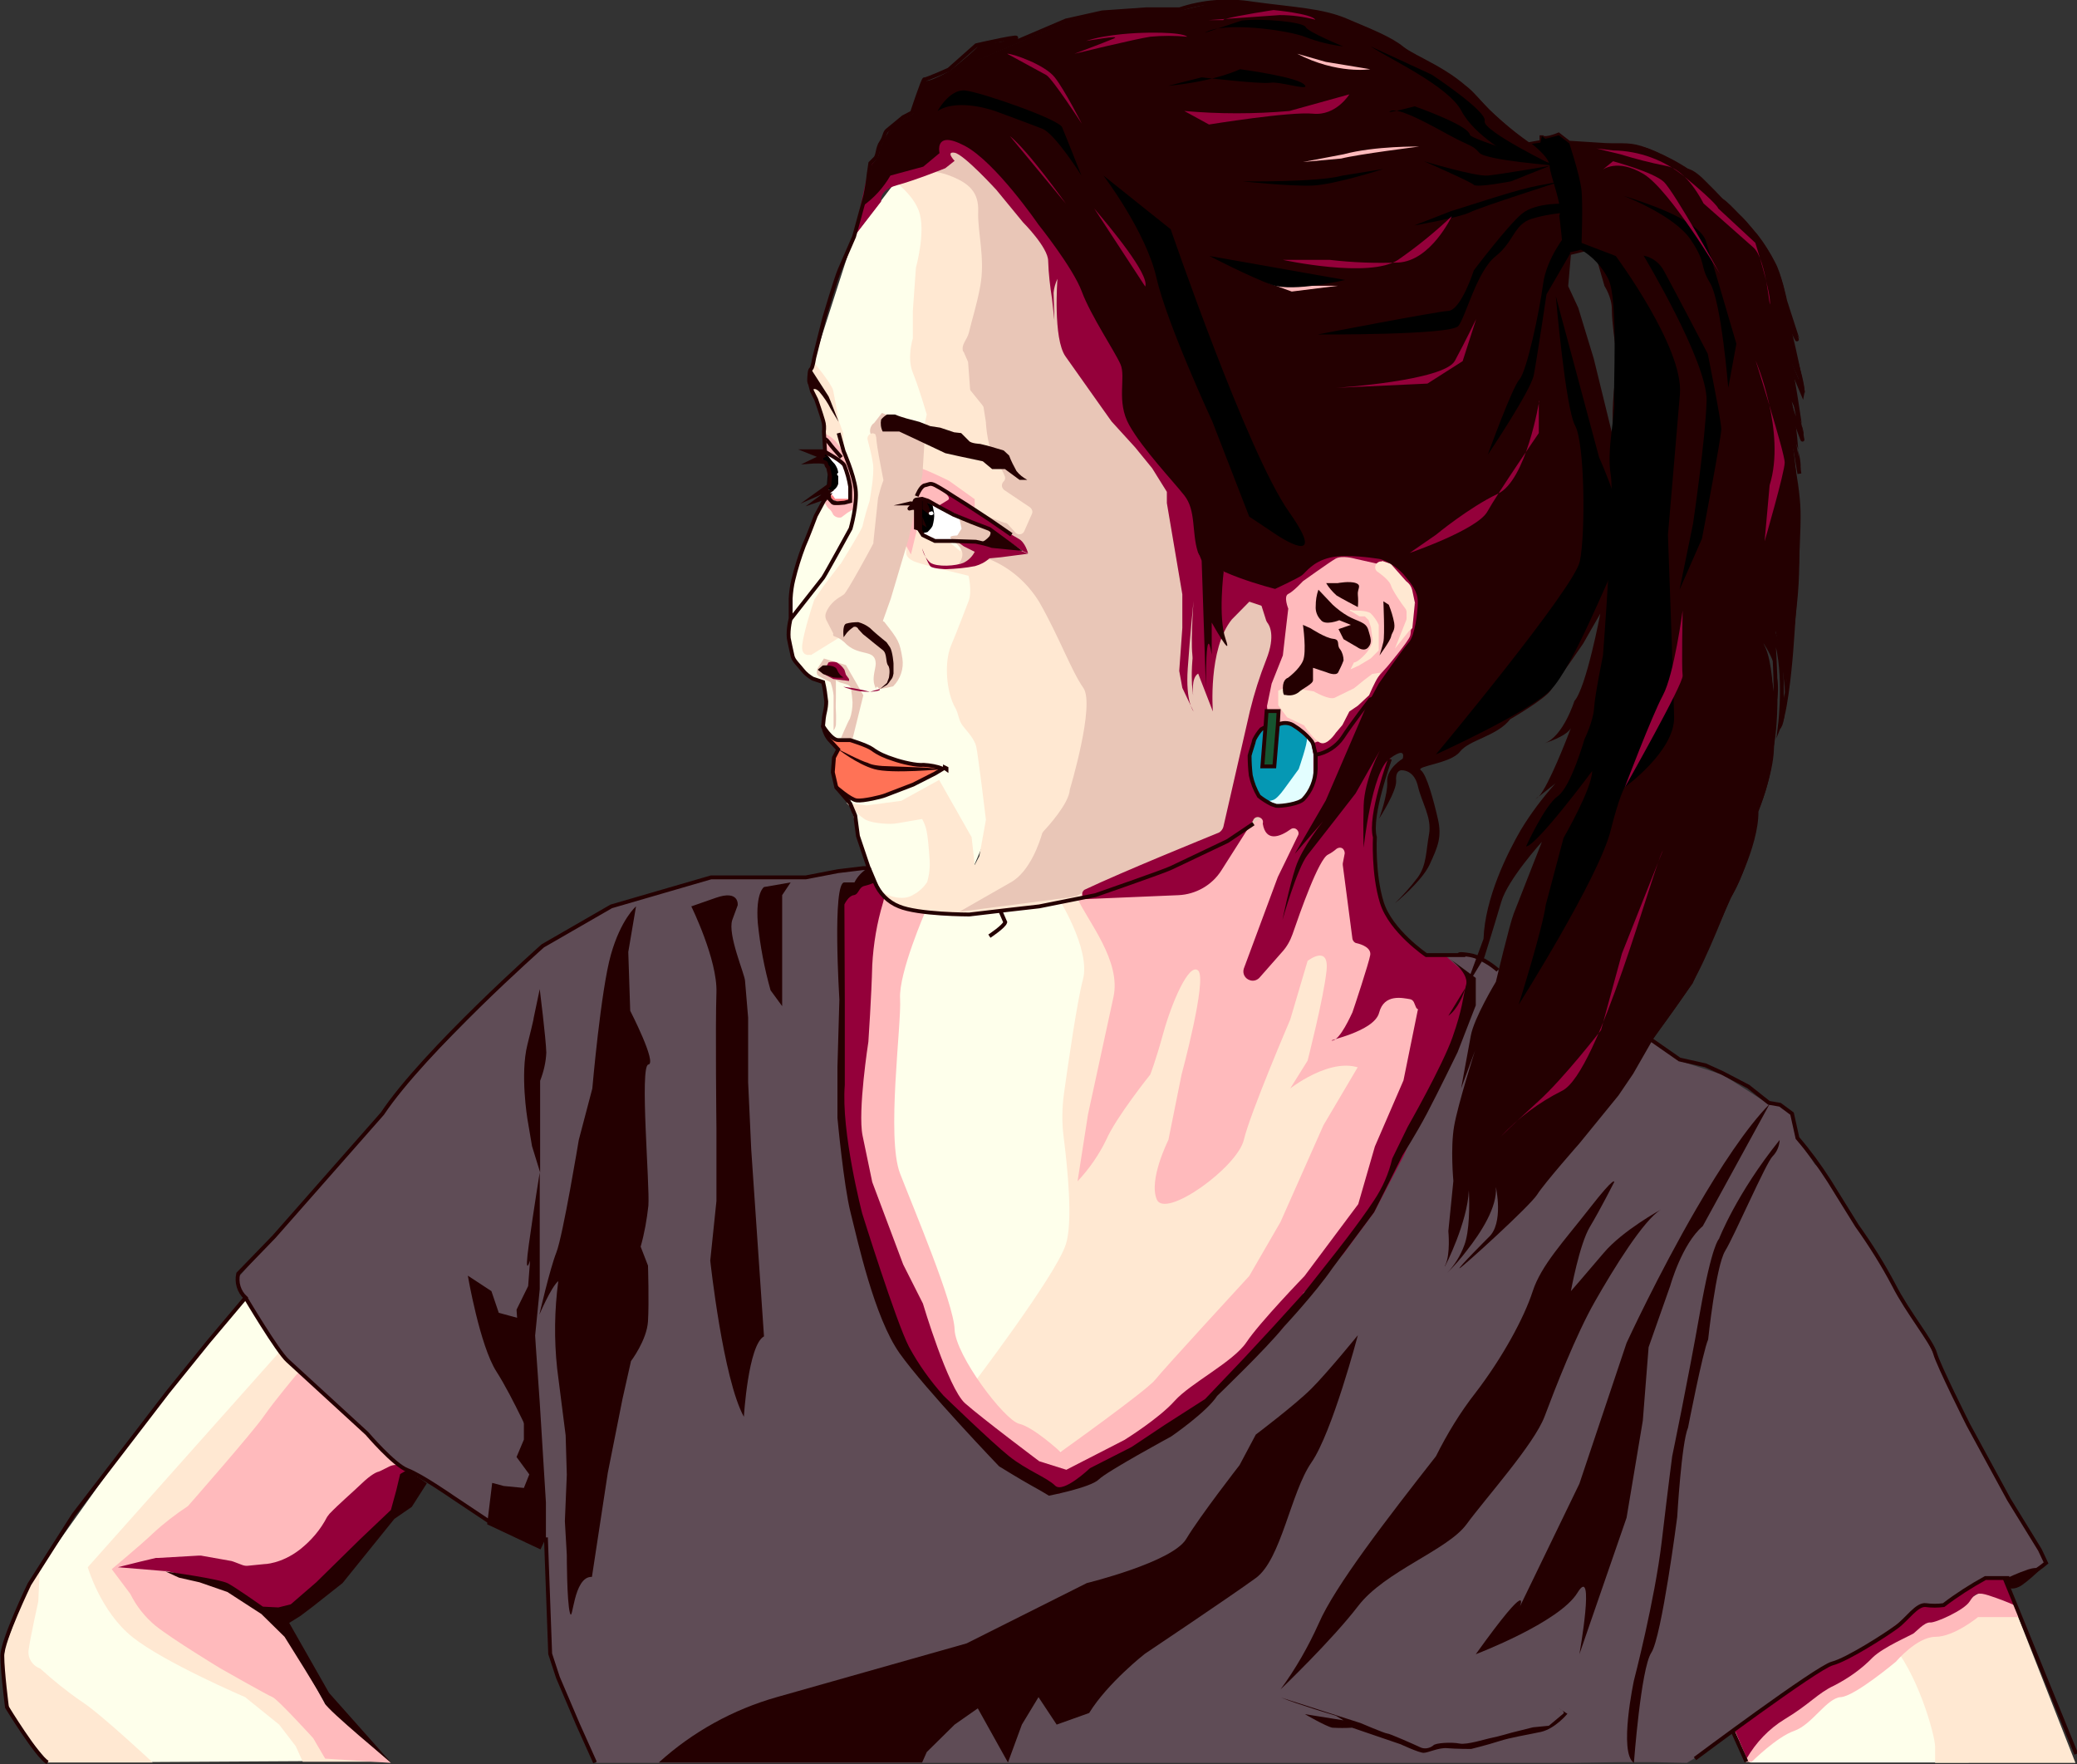 <?xml version="1.0" encoding="utf-8"?>
<!-- Generator: Adobe Illustrator 19.2.0, SVG Export Plug-In . SVG Version: 6.00 Build 0)  -->
<svg version="1.1" id="Layer_1" xmlns="http://www.w3.org/2000/svg" xmlns:xlink="http://www.w3.org/1999/xlink" x="0px" y="0px"
	 viewBox="0 0 537.2 456.2" style="enable-background:new 0 0 537.2 456.2;" xml:space="preserve">
<rect x="0" y="0" width="537.2" height="456.2" fill="#333333" stroke="none"/>
<style type="text/css">
	.st0{fill:#FEFFEB;}
	.st1{fill:#FFE8D2;}
	.st2{fill:#FFBABC;}
	.st3{fill:#5F4C56;}
	.st4{fill:#E9C6B7;}
	.st5{fill:#FF7F83;}
	.st6{fill:#94003A;}
	.st7{fill:none;stroke:#240001;stroke-miterlimit:10;}
	.st8{fill:#FFFFFF;}
	.st9{fill:#FF7256;}
	.st10{fill:#240001;}
	.st11{fill:#E3FEFF;}
	.st12{fill:#0598B4;}
	.st13{fill:#B1DDC6;}
	.st14{fill:#165530;}
</style>
<title>portraitart</title>
<polygon class="st0" points="70.4,329.9 65.8,333.2 59.7,340.1 33.8,372.5 10.3,405.5 6.1,422.5 9,436.8 17.5,445.3 33.2,453.3 
	35.6,455.7 88.9,455.4 59.4,424.2 39.5,410.6 79.4,370.7 94.3,354.7 "/>
<polygon class="st0" points="445.7,441.3 452.3,455.6 452.7,455.8 509.2,455.8 490.6,414.4 "/>
<polygon class="st0" points="268.6,226.8 228.3,237.5 226.5,279 243.5,356.6 277,377.4 312.8,338 307.2,312.8 324.5,262.7 
	298.8,209.4 "/>
<polygon class="st0" points="249.6,23.4 220.8,61.2 210.4,93.6 212.6,103.5 216.4,130.1 213.1,129.4 209.2,137.9 205.2,149.7 
	204.8,155 203.8,163.7 204.9,169.5 209.5,175 213.2,176.9 213.6,181.3 212.5,186.9 215,190.7 219.1,199.5 220.2,208.7 222.6,219.2 
	225.4,226.3 228.6,232.7 234.5,233.5 252,223.7 258.8,207.8 275.6,136.5 261.5,88.7 252,74.2 "/>
<path class="st1" d="M488.7,424.5L488.7,424.5c7.2,7.7,11.8,24.3,11.8,27.2v4.2h36.3l-16.4-41.8l-3.3-4.5L488.7,424.5z"/>
<path class="st2" d="M453.1,455.6c0,0,6.4-6.4,11-8s8.4-8.5,12-8.7s14.3-9.2,14.3-9.2s5.4-6.4,10.2-6.4s11-5.1,11-5.1h10.8l-2.9-7.6
	h-5.4l-15,9.1l-3.1-0.3l-2.7,1.6l-5.6,3.3l-11.1,7.2l-10.6,6.2l-8.5,5.7l-2.9,3.1l-3.5,3.6l-1.4,0.8l2.1,3.8l-0.4,0.5v0.5
	L453.1,455.6l-0.1-0.1L453.1,455.6z"/>
<path class="st3" d="M224.6,224.4l-7.1,38.4l9.4,56.9l31.2,51.5l17.6,11.5l32.5-27.9l31.4-35.9l14.9-41l12-16.9l5.2-13.9h8.6
	l7.2,3.9l29.2,11.2l17.9,12.2l11.1,3.6l12,7.7l2.7,0l3.1,2.3l0.8,3.6l0.6,2.7l4.5,6.8l1.8,1.5l4,6.3l8.1,12.5l13.6,22.2l4.8,9.6
	l9.9,20.1l11.7,20.6l5,8.6l0.8,1.7l-6.6,4l-12,3.6l-33.8,19.7l-18,11.6l-3.4,2.2l-5.7,0.8l-4.5,3.8l-5,3.7l-3.8,2.3l-9.1-0.2h-8.3
	l-11.8,0.2H154.2l-1-2.1l-6.3-14.5l-2.6-6.1l-1.7-5.5l-0.6-11.4l-0.2-7.5l-1-11.3l-7.6-5.8l-4.2-1l-2.2,3.2l-18.4-12.2l-6.5-3.8
	l-12.3-12.1l-12.1-11l-5.1-5.3l-8.8-13.8l-1.9-3.4v-2l5.1-5.9l9.9-10.8l17.7-20.1l14.3-17.4l25.7-26.1l4.5-4.1l12-7.4l6.1-3.5
	l3.4-1.3l15.4-4.5l6.8-2l3.9-0.4h19.8l3.3-0.3l8.6-1.5L224.6,224.4"/>
<path class="st1" d="M229.3,45.4c0,0,6.3,3.8,8.3,9s-0.7,14.8-0.7,14.8l-0.8,11.2v7.1c0,0-1.6,5,0,8.9s3.6,10.8,3.6,10.8l-2.5,11.5
	l-3.3,6.4l16.6,4.4l-2.1,13.1l-3.2-2.7h-4.4l-4.8-3.4h-1.8l0.2,6.6c0,0-0.1,1.4,2.6,2.3s9,2.4,9,2.4l4.5,1.1c0,0,1,4.1,0,6.6
	s-2.6,6.9-4.5,11.4s-1.2,12.3,1.1,16.2c0.8,1.4,0.8,3,1.7,4.3s3.2,3.5,3.7,5.7S255,212,255,212l-1.7,9.4l-1.2,2.3l-0.8-7.2
	l-8.4-14.8l-9.8,5.4l-9,1.2l-5.2-0.7c0,0,3.5,3.7,5.2,4.5s6.1,1.2,8,0.8l6.4-1.1l0,0c1.1,2.1,1.4,3.1,1.9,10c0.2,2.1,0,4.3-0.6,6.3
	c-0.9,1.4-2.1,2.5-3.6,3.3c-2.8,1.8-6.7,0-6.7,0l-3.2-1.6l5.3,4.5l8.2,1.6l12.3,0.2l16.8-1.9l10.1-2l2.2-38.2l2.1-38.7l-5.3-32.4
	l-27.1-81.2L229.3,45.4"/>
<path class="st1" d="M273.3,231.5c0,0,8.9,13.8,6.8,21.8c-1.5,5.6-3.7,20.9-4.9,29.4c-0.5,3.7-0.6,7.5-0.1,11.3
	c1,7.9,2.5,22.3,0.5,28c-2.7,8.1-24.5,36.7-24.5,36.7s13.8,13.5,23.2,16.6c4.1,1.3,39.3-29.8,39.3-29.8l25.9-36.5l22-41.3l-17.9-31
	l-15.9-15.6l-32.4-4.4L273.3,231.5z"/>
<path class="st1" d="M72.4,349.5l-49.7,55.8c0,0,3.3,11.5,11.6,18.1s29.1,15.5,29.1,15.5l8.8,7.1l4.3,5.6l1.8,4h20.6l-30.2-27.9
	L60,407.1l8.7-26.8l8-17.8l2.9-5.8L72.4,349.5"/>
<path class="st2" d="M76.6,355.6c0,0-5.4,6.4-8.4,10.7c-3,4.3-19.6,23.2-19.6,23.2c-3.2,2.1-6.3,4.5-9.1,7.1
	c-2.8,2.7-10.6,9.2-10.6,9.2l4.8,6.4c1.6,3.2,3.8,6,6.6,8.3c4.4,3.5,16.6,10.9,16.6,10.9s12.3,7,13.6,7.5S81,449.5,81,449.5l3.1,5.3
	l17,1.1l-17-15.2l-11.5-20.9L89.8,404l15.9-19.1l2.7-3.2l-5.9-3.3l-5.5-5.3l-3.1-3.2l-8.8-8.1l-5.6-5.2l-2-1.9L76.6,355.6z"/>
<path class="st1" d="M39.5,455.8c0,0-13.6-12.7-18.3-15.7c-3.8-2.6-7.4-5.5-10.8-8.6c-2-0.7-3.3-2.7-3-4.8
	c0.5-3.6,2.5-12.5,2.5-12.5l0.4-8.7L6.1,413l-4.8,12.8L1,428.4l-0.2,1.7l0.6,6.2l0.5,4.2L3,443l4.2,6.4l5,6l0.2,0.4L39.5,455.8
	L39.5,455.8z"/>
<path class="st4" d="M211.4,173.2c-0.2,0.4-0.2,0.9,0,1.3c0.3,0.5,3.4,1.9,3.4,1.9c0.4,1.1,0.7,2.3,0.8,3.5v9
	c0.3-0.4,0.5-0.9,0.6-1.4c0-0.4,0.1-2.4,0-3.5s0-3.5,0-3.5v-4.6c0.3,0.2,0.7,0.4,1.1,0.6l1.7,0.5c0.5,0.1,1,0.5,1.1,1
	c0.2,1.2,0.3,2.4,0.4,3.6c0,1.5-0.2,2.9-0.7,4.3c-0.4,0.5-2.3,5-2.3,5l3,0.2l2.8-11.3l-4.5-7.8l-5.7-1.7l-1.8,2.8"/>
<path class="st4" d="M226,109.5c0-0.2-1.3,1-0.9,2.5s2.9,5.6,2.9,5.6l1.4,6.6l0.2,4l4.4-4.8l0.5-7.5l3.2-5.2l-2.4-0.9l-3.9-1.8
	l-3.3-1.2L226,109.5z"/>
<path class="st1" d="M210.4,93.6c0,0,4.7,5.6,5.1,7.4l1.5,8l1.1,3l0.2,4.7l-4.9-4.3l-1.7-7.9l-1.7-3.7l-0.4-4.5l0.9-2.7"/>
<path class="st1" d="M209.7,169.3c0,0-2.6,0.8-2.2-2.6s2.7-10.4,3.1-11.6l0.2-0.3l2.2-3.2l4.3-5.7h0.1c0.4-0.7,5.7-9.2,5.7-9.9
	c0.5-2.2,1.1-4.3,1.8-6.4l0,0c0.1-0.7,1.3-6.9,0.9-9.6s-0.9-4.2-1.4-6.3c-0.2-0.7,0.3-1.4,1-1.6c0.4-0.1,0.8,0,1.1,0.3h-0.1
	c0.6,1.4,1.1,2.8,1.5,4.2c0.1,0.2,0.2,0.4,0.4,0.6l5,4.3c0.4,0.3,0.6,0.9,0.4,1.4L219,163.3c-0.1,0.3-0.3,0.5-0.5,0.7l-8.9,5.5"/>
<path class="st2" d="M239.4,235.6c0,0-7,16-6.6,22.7c0.4,6.7-3.6,35.9,0,45.2c3.6,9.3,13.9,33.6,14.1,40.3
	c0.2,6.7,12.9,23.5,16.7,24.4c3.8,0.9,10.7,7.3,10.7,7.3s22.3-15.9,24.5-18.7c2.2-2.8,24.3-26.8,24.3-26.8l8.1-14l11.1-25l8.8-14.9
	l5.5-6.8l10.8,8.7l-10.7,27.8l-19.6,28.7l-27.2,26.2l-20.1,13.8l-14.1,8.2l-14.9-8.1l-13.5-11.7l-10.1-16.5l-14.1-36.7l-2.5-23.2
	l1.8-23l0.7-23.4l1.5-7.9l2.5-2.3c0,0-0.4,0.4,1.6,2c1.9,1.3,4,2.4,6.2,3.3l4.6,0.4"/>
<path class="st2" d="M213.1,129.5c0.3,0.7,0.6,1.3,1.1,1.9c0.6,0.4,1,1,1.3,1.7c0.5,0.6,1.3,0.9,2.1,0.7l1.6-1.2l1.7-1l0.4-4.7
	c0.1-1.2-0.3-2.3-1.1-3.2l-0.5-0.6l0.4,6.5l-1.5,0.4h-3l-1-0.6l-0.2-0.3h-0.8l-0.4,0.5"/>
<path class="st5" d="M215.2,126.2c0.1,0.7,0.5,1.4,0.9,2c0.6,0.2,1.3,0.3,2,0.2l1,0.3l0.6,0.2c-0.2-1.3-0.4-2.6-0.7-3.9
	c-0.2-0.6-0.4-1.3-0.5-2l-0.3-1.5l-0.4-1.2c-0.2-0.4-0.4-0.7-0.7-0.9c-0.5-0.1-0.9-0.2-1.4-0.3l-0.6-0.4l-0.9-1.2l2,0.7l2.4,2.1
	l1.1,2.6l0.4,2.8v3.7l-2.4,0.5l-3.1-0.8l-0.2-1.6L215.2,126.2z"/>
<path class="st2" d="M215.5,118.8c0.5,0.4,0.9,1,1,1.6c0,0.8,0.2,5,0.2,5c0,0.5-0.1,1-0.4,1.5l-1,1.3l-1.1-0.5v-9.2L215.5,118.8z"/>
<path class="st2" d="M214.1,116.8l2.7,1.8l2.2,2.6l1.1,3.9l0.9-0.9l-1.6-4.8l-1-2.1l-0.3-0.5c-0.4-0.6-1.6-2.2-2-2.7s-2.3-2-2.7-1.8
	s0,4.1,0,4.1L214.1,116.8z"/>
<path class="st2" d="M239,111c0,0-2.1,9.7-0.3,10.3s6.7,3,6.7,3l6.7,4.8v4.1l-8.4-1.6l-4.2-2.2h-2.3l-1.8,1.1l1,0.4l0.8,0.9v5
	l-1.6,6.6l-2.8-5.2L239,111z"/>
<path class="st6" d="M448.1,447.6l8.1-5.9l17.7-11.6l6.4-2.5l17-12.4l5.4-0.2l2-1.5l8.8-5.5h5.5l2.6,7.4c-2.3-1.1-4.8-2-7.2-2.8
	c-2.8-0.9-3.6-0.6-5,1.6c-1.4,2.2-8.7,5.5-10.2,5.4s-3.6,2.4-4.4,2.9s-7.7,3.5-10.4,6.1c-2.9,3-6.3,5.4-10,7.3
	c-4.3,2-6.3,4.8-12.8,8.7c-4.1,2.5-7.4,6-9.8,10.1l-2.9-6.7"/>
<path class="st7" d="M451,455.8"/>
<polygon class="st8" points="239.4,131 237.9,136 238.6,138.3 243.3,139.9 248.1,139.3 249.6,136.5 248.9,134 239.4,129.2 "/>
<line class="st7" x1="451.7" y1="455.6" x2="448.1" y2="447.6"/>
<path class="st6" d="M30.5,405.3l12.1,1h0.6l12.5,3.2l0.9,0.3l13.2,7.4c0.8,0.4,1.6,0.6,2.5,0.4l4.2-1c0.7-0.2,1.4-0.6,1.9-1.2
	l4.9-6.1l0.4-0.4l12.2-11.2l0.2-0.2l6.8-7.2l0.6-0.9l2.2-4.6c0.3-0.8,0.4-1.6,0.2-2.4l-0.2-0.9c-0.2-0.9-0.8-1.6-1.5-2.1l0,0
	c-1-0.7-2.3-0.7-3.4-0.2l-2.4,1.2l-0.5,0.2c-0.5,0.1-1.9,0.7-4.4,3.1c-2.5,2.4-5.6,5-8.3,7.8l-0.6,0.8c-1.7,3.3-4.1,6.1-7,8.4
	c-4.9,3.8-9.3,3.8-9.3,3.8l-4,0.4c-0.6,0.1-1.2,0-1.7-0.2l-2.1-0.8l-0.6-0.2l-7.9-1.4h-0.7l-10.4,0.6h-0.6l-4.2,1L30.5,405.3
	L30.5,405.3L30.5,405.3z"/>
<path d="M241.6,132.7c0.1,1.1-0.1,2.2-0.4,3.3c-0.3,0.6-0.8,1.1-1.3,1.6l-1.7,0.4v-9l3,1.6"/>
<path class="st9" d="M216.7,193.7"/>
<polyline class="st9" points="242.7,198.3 236.8,197.6 229.3,195.7 224.6,192.8 220,191.4 216.1,191.2 213.2,188.8 215.4,192.3 
	216.7,193.7 215.6,196.9 215.9,202.1 217.4,204.9 222.4,207 229.5,205.4 237.1,202.3 242.7,199.4 244.3,198.8 242.7,198.3 "/>
<polyline class="st8" points="214,117.6 217.6,118.8 219.6,123 219.5,129 216,129 214.3,126.6 214,117.6 "/>
<polyline class="st10" points="213.7,119.8 216,120.4 213.4,116.8 212.6,118.1 213.7,119.8 "/>
<path class="st7" d="M213.4,113.6c0,0,0.2-0.2,1,0.9s1.9,2.3,1.9,2.3l1.3,1.5"/>
<path d="M214.2,120.9l-0.4,5.7l1.5,0.3c0.7-0.3,1.3-1,1.5-1.8v-2.9c-0.1-0.8-0.4-1.5-0.9-2.2l-3.1-3.2v2.7l1.1,0.5"/>
<path class="st2" d="M278.7,232.4c2.7,5.9,11.3,16.1,9.3,25.4c-2,9.3-6.6,30.4-6.6,30.4l-2.7,17.3c3-3.2,5.5-6.8,7.4-10.7
	c2.5-5.8,11.4-16.9,11.4-16.9s1.3-3.2,3.4-10.8s6.6-18.3,9-16.1s-4.3,26.9-4.3,26.9l-3.4,16.9c0,0-5.2,10.3-3,15.4
	c2.2,5.1,20.8-8.3,22.5-15.4c1.7-7.1,12-31.1,12-31.1l4.5-15.2c0,0,5.6-4.4,4.9,2.5c-0.7,6.9-4.9,23.3-4.9,23.3l-4.5,7.2
	c0,0,13.3-10.5,20.9-3.5s9.6,13.5,9.6,13.5l11.6-23.2l4.5-10L374,251l-8.9-2l-9.7-10l-4.3-12l1.7-18.4l-1.7-13.4l-13-14.1
	L278.7,232.4"/>
<path class="st4" d="M237.1,112.3l-2.4,1.5c-0.2,0.2-0.4,0.4-0.5,0.7L233,119c-0.2,0.6-0.9,1-1.5,0.7c-0.4-0.1-0.7-0.5-0.8-0.8
	c-0.5-2.3-1.2-4.7-2.2-5.3l-1.7-1c-0.8-0.5,1.6,10.9,1.7,11.6l0,0c-0.6,1.5-1,3-1.4,4.6l0,0l-1.2,11.3v0.4
	c-0.8,1.6-6.7,12.4-7.6,13.2l-0.9,0.6c-1.6,0.9-3,2.3-3.7,4c-0.3,0.6-0.3,1.4,0,2l1.7,3.3c0.4,0.8,1.3,1.1,2.1,0.7
	c1.9-0.9,4.5-3.2,5.9-3l4.3,0.2c-1.6,5.8,2.5-6.2,2.7-6.7l4.7-15.8l0,0l3.5-16.3v-0.2l0.5-8.1c0-0.1,0-0.2,0-0.3l-0.2-1.2
	c-0.2-0.6-0.9-1-1.5-0.7C237.3,112.2,237.2,112.2,237.1,112.3z"/>
<path class="st4" d="M236.9,45.3c0,0,3-2,8.4,0s7.9,4.4,7.7,9.5s1.9,12.2,0.5,19.4c-0.9,4.8-2.1,8.4-2.9,11.8
	c-0.4,1.8-2.1,3.1-1.5,4.9h0.1l1.1,2.5c0.1,0.1,0.1,0.3,0.1,0.4l0.5,6.7c0,0.3,0.1,0.5,0.3,0.7l2.9,3.6c0.1,0.2,0.3,0.4,0.3,0.6
	l0.6,3.8l0,0c0,0.7,0.5,7.5,2.8,10.5c0.9,1,1.6,2.2,2.1,3.5c0.2,0.5,0,1.1-0.4,1.4l0,0c-0.5,0.6-0.5,1.4,0.1,2c0,0,0.1,0.1,0.1,0.1
	l6.7,4.5c0.5,0.4,0.8,1.1,0.5,1.7l-2,4.5c-0.3,0.7-1.2,1-1.9,0.6c-0.2-0.1-0.3-0.2-0.4-0.3l-1.8-2c-0.2-0.3-0.6-0.5-1-0.5l-9.5-3.4
	c0,0,4.7,2.4,4.7,5.8c0,1.7-10.8,0-9,1.7s4.3,3.2,2,6.5l7.9-1.1h0.2c5.3,2.2,9.7,6.1,12.7,11c5.1,8.9,8.3,17.8,11.4,22.2
	s-3.5,26.3-3.5,26.3c-0.2,3.6-5.7,9.6-6.9,10.9c-0.1,0.2-0.3,0.4-0.3,0.6c-0.5,1.7-3,9.7-8.1,12.5l-13.3,7.6l28.4-3.7l2-0.4l8.1-4.4
	h0.1l9.6-2.7h0.1l14.4-5.2h0.1l13.1-6.5h0.1l4.6-3h0.1l2-1.5l0.4-0.5l15-31.2v-0.3l9.2-46.3c0.1-0.3,0-0.7-0.2-1l-4-6.3l-0.2-0.4
	L334.5,60c-0.1-0.4-0.3-0.7-0.7-0.9l-29.9-15.7h-0.2l-15.1-12.3l-0.5-0.2l-21.6-6.3h-0.7l-14.4,3.2l-0.6,0.3l-8.2,7.8l-0.2,0.3
	L236.9,45.3"/>
<path class="st6" d="M228.4,233.4c-1.6,5.3-2.5,10.7-2.8,16.2c-0.2,8-1,19.8-1,19.8s-2.8,18-1.5,24.3l2.5,12l8,21.3l5.1,10.1
	c0,0,6.5,21.9,10.9,25.8c4.4,3.9,19.2,15,19.2,15l7,2.2l15-7.7c0,0,8.9-5.5,13-10.1c4.1-4.6,15.2-10.1,18.6-15.2
	c3.4-5.1,15-17.1,15-17.1l13.9-18.6l4.3-14.9l7.4-17.1l3.7-18.2l5-6.4l8.8,3.6L363,299l-7.6,14.5l-7.9,10.7l-10.3,10.1l-5.3,9
	l-9.1,9.7l-23.7,19.9l-15.5,8.2l-9.7,5.2l-7.3-3.4L246.7,365l-12.9-15.9l-13.7-43.4l-2.5-16.1v-47.5l0.5-10.6l5.1-4l1.5-0.7h1.1l3,5
	L228.4,233.4z"/>
<path class="st6" d="M238.5,141.8c0.3,1.4,1,2.7,2.1,3.7c1.7,1.2,6.7,0.9,8.7,0c1.2-0.6,2.2-1.6,2.8-2.8l-2.8-1.4l-1.7-1.2l4.8,0.2
	l10.3,1.6l3.2,1.3l-6.9,0.9l-3.1,0.3c-1.1,1-2.3,1.6-3.7,2c-2.5,0.5-5,0.7-7.6,0.8c0,0-3.2-0.1-3.9-0.7S238.5,141.8,238.5,141.8z"/>
<polygon class="st4" points="248.1,133.9 248.7,136.7 246.9,139.6 254.2,140.4 257.1,138.3 255.2,136.7 "/>
<path class="st6" d="M243.3,126.6c0,0,3,2,1.9,2.7l-2.6,1.6l13.3,5.8l8.8,5.9l1.2,0.5c0,0-0.7-2.9-2.5-3.8S243.3,126.6,243.3,126.6"
	/>
<path class="st6" d="M326.6,213c0.8,4.8,4.4,3.5,7.3,1.4c0.6-0.4,1.4-0.2,1.8,0.5c0.2,0.3,0.2,0.7,0.1,1l-0.2,0.4l-3,6.2l-2.1,4.3
	l0,0l-8.8,23.7c-0.4,1.3,0.3,2.6,1.6,3c0.9,0.3,1.8,0,2.4-0.6l5.9-6.7c1.2-1.3,2.1-2.9,2.7-4.6c2-5.8,6.8-19.5,9.2-20.6
	c0.8-0.4,1.5-0.9,2.2-1.5c0.6-0.4,1.4-0.4,1.8,0.2c0.2,0.3,0.3,0.6,0.3,1l-0.5,2.6c0,0.1,0,0.3,0,0.4l2.5,19.1c0.1,0.5,0.5,1,1,1.1
	c1.4,0.3,3.9,1.2,3.6,3.1s-4.3,14-4.6,14.8l0,0c-0.3,0.6-3.2,7.2-5.2,7.3s10.8-2.2,12.1-7.2s6.1-3.8,8-3.5c0.5,0.1,0.8,0.4,1,0.8
	l0.5,1.2c0.2,0.6,0.9,0.9,1.5,0.7c0,0,0,0,0.1,0c0.6-0.1,1.3,0.2,1.7,0.6c1.8,1.3,3.4,2.9,4.8,4.7c0.5,0.5,1.3,0.5,1.8,0
	c0.1-0.1,0.2-0.2,0.3-0.3l3.5-7.8c0.1-0.2,0.1-0.3,0.1-0.5v-1.7l-0.6-3.7c-0.1-0.3-0.2-0.5-0.4-0.7l-5-4.4c-0.2-0.2-0.5-0.3-0.8-0.3
	h-3.8c-0.3,0-0.6-0.1-0.8-0.3l-7.5-6.6l-0.3-0.3l-3.1-5.7v-0.3l-1.5-6.8v-0.3l-0.4-10.2v-0.2c-0.1-0.6-0.7-4.3-0.5-5.2
	s3.1-11.4,3.1-11.4l2.4-7.3c0.1-0.3,0.1-0.5,0-0.8l-3.6-11.7c-0.1-0.4,0-0.9,0.3-1.2l9.1-10.2c0.2-0.2,0.3-0.4,0.3-0.7l1.9-14.8
	c0-0.2,0-0.4-0.1-0.6l-3.3-8.6c-0.1-0.4-0.4-0.7-0.8-0.8l-11.2-3.2h-6.6l-0.8,0.3l-4.1,3.1l-0.6,0.2l-3.6,0.4h-0.5l-5.4,2.9
	l-0.3,0.2l-1,0.9l0,0c-0.6,0.4-1.4,0.4-1.8-0.2c-0.2-0.3-0.3-0.6-0.3-1l0.7-3.1c0.1-0.7-0.4-1.4-1.1-1.5c-0.4-0.1-0.8,0.1-1.1,0.4
	l-3.3,4c-0.3,0.3-0.3,0.8-0.2,1.2l4.1,12.9l0.2,0.4c0.6,0.7,2.3,3.4-0.2,9.7c-1.7,4.3-3.1,8.7-4.2,13.2l-6.9,30.1
	c-0.2,0.6-0.6,1.1-1.1,1.4c-3.9,1.6-24.4,9.9-34.8,14.8c-0.6,0.4-0.8,1.2-0.4,1.8c0.2,0.4,0.6,0.6,1,0.6l23.7-1
	c4.5-0.2,8.7-2.6,11.1-6.4l8.2-12.9c0.2-0.7,1-1.1,1.7-0.8S326.8,212.3,326.6,213z"/>
<path class="st2" d="M333.2,157.4c-0.2,1.5-1.4,12.1-1.4,12.1l-2.9,7.3l-1.2,5.8l0.3,3.5l4.8,2.5l5.1,4.1l5.1-1.6l8.1-10.2l7.7-8.5
	c0,0,5.4-6.4,5.9-7.9s0.3-8.1,0.3-8.1l-7.4-10.3l-7.1-1.6c0,0-3.4-1-5.1,0s-8.4,5.8-8.4,5.8s-2.5,2.7-3.8,3.3
	S333.2,157.4,333.2,157.4z"/>
<path class="st4" d="M222.2,159.4c-0.1,0-0.5-0.1-4.1,1l-1.9,1.9c-0.3,1-1.3,2-0.3,2.3c1.2,0.4,2.3,1.2,3.1,2.1
	c3.5,3.1,7.4,1.1,7.5,4.9c0,1.4-1,3.6-0.3,5.6s0,0.4,0.7,0.4l0.6,0.6c1.2-0.2,2.3-0.4,3.5-0.7c1.9-1.9,2.8-4.6,2.4-7.2
	c-0.7-4.3-1-4.8-4.7-9.5l-1.8-0.9l-1.7-0.5L222.2,159.4L222.2,159.4z"/>
<polygon class="st11" points="333.4,196.5 337.8,190.4 339.1,191.4 339.7,195.1 339.7,201 339,204 336.8,207.1 332.3,208.3 
	330.1,208.3 327.3,207.1 "/>
<path class="st6" d="M220.8,61.3l7.1-9.2c0,0-0.7-2.9,4.1-4.2c4.8-1.3,12.5-4.4,12.5-4.4l2.4-1.9c0,0-2.4-2.5,0-2.1
	s10.8,9.6,10.8,9.6l6.9,8.4c0,0,6.5,6.5,6.5,10c0.1,3.3,0.5,6.6,1,9.8l0.6,5.5l-0.2-7.1c0.1-1.2,0.5-2.5,1-3.6
	c0,0-1.2,15.5,2.1,20.1l9.2,13l2.7,3.8l6.1,6.7l4.4,5.4l3.8,6.1v2.9l4,23.6v8.7l-0.8,11.1l0.8,4.4l2.9,6.1c0,0-2.1-2.5-1.5-11.1
	s1.5-17.5,1.5-17.5s-1,13.3,0,15.3s5-37.1,5-37.1l-7.9-36.4l-32.6-56.9l-12.6-11.6l-15.5,1.7l-8.1,1.9l-6.3,6.5l-2.8,2.9l-2.9,0.6
	L220.8,61.3L220.8,61.3"/>
<path class="st1" d="M350.1,157.9c0,0,3.4-0.1,4.4,0.7c0.9,0.9,1.6,1.9,2.1,3v6.6l-2.1,2.1l-3,1.8l-2.2,1l0.9-1.8c0,0,0.7,0.2,2.8-2
	s2-3.9,2-3.9l-0.4-3.1l-0.6-1.9l-1-1h-1.4l-1.6-1c0,0-1.5-0.7-0.7-0.7"/>
<path class="st1" d="M339.8,178.8c0,0,4.1,2.4,5.5,1.6l4.9-2.4l2.6-2.1l2.1-1.6l1.9-0.3c0,0,0.6-0.3-0.3,1s-2.4,4.8-2.4,4.8
	l-2.9,2.7L349,184l-1.8,3.5l-1.7,2c0,0-2.2,3.4-4,2.6s-4.2-4.5-4.2-4.5l-4.4-2.1l-2.3-3.1v-3.8l1.2-0.5c0.7-0.3,1.6-0.5,2.4-0.3
	l2.6,0.5L339.8,178.8z"/>
<path class="st1" d="M357.4,145.2c-0.8-0.1-1.6,0.5-1.7,1.3c-0.1,0.6,0.2,1.2,0.8,1.5c1.5,1.1,3,2.4,3.3,3.5s2.8,4.8,3.7,5.9
	c0.2,0.3,0.3,0.6,0.3,1v1.4c0,0.2,0,0.4-0.1,0.6l-2.9,7.3l3.7-4.6c0.3-0.2,0.6-0.4,0.8-0.7l0.6-6c0.1-0.3-0.3-0.2,0.1-0.3l-0.7-3.3
	c-0.2-1-0.7-1.8-1.5-2.4l-0.2-0.2l-3.9-4.4l-2.1-0.7h-0.2V145.2z"/>
<polygon class="st6" points="317.4,153.7 327.3,157 331.7,148.3 315.1,142.6 315.1,152.4 "/>
<path class="st6" d="M309.9,174.2l3.8,9.8c0,0-1.3-16.1,4.9-23.8l6.3-6.4l-10.5-3.3l-5.2-0.7c0,0,3.4,0.6,0.7,11.8
	s-1.3,18.2-1.3,18.2S308,175.3,309.9,174.2z"/>
<path class="st12" d="M328.5,188.3l2.6-0.8c0.5-0.5,1.2-0.7,1.9-0.4c1.3,0.4,4.2,2,4.6,2.9c0.2,0.3,0.3,0.7,0.4,1
	c0.3,1-2.1,7.9-2.1,7.9l-3.5,4.8c0,0-1.8,2.6-2.9,3.1c-0.7,0.3-1.5,0.4-2.3,0.4l-1.7-1.2l-2.1-5.4l-0.3-5.1c0.3-1.4,0.7-2.8,1.2-4.1
	c0.6-0.9,1.2-1.8,1.8-2.7L328.5,188.3z"/>
<path class="st13" d="M327.7,205.8"/>
<polyline class="st14" points="327.5,184 326.4,198.2 329.5,198.2 330.6,184 327.5,184 "/>
<path class="st7" d="M330.4,187.5c1.2-0.7,2.8-0.7,4,0c1.8,1.1,3.4,2.4,4.7,4c0.3,0.3,0.5,0.8,0.6,1.2l0.6,2.5
	c2.8-0.5,5.3-2.1,6.9-4.4c2.4-3.7,7.2-9.9,7.2-9.9l2.3-0.9"/>
<path class="st7" d="M340.3,195.1v3.8c-0.1,2.9-1.2,5.7-3.2,7.8c-1.2,1.2-5.5,1.8-7,1.7l-1.2-0.4c-1.2-0.6-2.3-1.3-3.3-2.1
	c-1-1.7-1.7-3.5-2.1-5.4c-0.2-1.7-0.3-3.4-0.3-5.1c0.2-0.9,1.1-3.4,1.2-4.1c0.5-1,1.1-1.9,1.8-2.7l1.1-0.6l-0.8,10.2h3.1l0.9-10.8
	l0.2-3.5h-3.1l-0.3,4.1"/>
<path class="st7" d="M324.2,213l-6.7,4.5l-14.5,6.9c-1.5,0.8-19.7,7.1-19.7,7.1l-14.5,2.9l-7.9,0.9l-10.2,1.2c0,0-13.3,0-18.2-2.1
	c-2.8-1.1-5.1-3.4-6.2-6.2l-1.6-3.8"/>
<path class="st7" d="M255.9,242.1c0,0,3.8-2.5,4.1-3.6l-1.3-3"/>
<path class="st7" d="M216.9,112l1.3,4.7c0,0,2.6,5.9,3.1,9.8s-1.3,10.2-1.3,10.2s-6.3,11.5-7.1,12.7l-8.4,10.7"/>
<path class="st7" d="M63.5,335.6c0,0,8.3,14,10.9,16.3l20.5,18.8c0,0,7,8.2,10.5,9.5s11.7,7,11.7,7l9.9,6.6"/>
<path class="st7" d="M110.4,383.8"/>
<polyline class="st7" points="153.9,455.8 149.5,446 144.3,433.8 142.3,427.7 141.2,397.6 "/>
<path class="st7" d="M438.4,454.8c0,0,31.6-23.6,35.5-24.6s14-7.5,16.7-9.5s5.2-5.9,7.5-5.6c1.5,0.2,3.1,0.2,4.6,0
	c3.4-2.6,7-4.9,10.8-7h6.2"/>
<path class="st6" d="M213.5,172.8l0.8-1.5c0.7-0.2,1.4-0.2,2.1,0c0.8,0.5,1.5,1.1,2,1.9l0.4,1.3l0.8,1.1v0.5l-4.1-0.5l-2.6-1.4
	L213.5,172.8z"/>
<path class="st10" d="M212.9,174.3l-1.4-1.1l1.3-1.1c0,0,3.2-0.3,3.7,1.1c0.3,0.8,0.9,1.6,1.7,2c-0.9,0.1-1.8,0.1-2.7,0L212.9,174.3
	z"/>
<path class="st10" d="M218.2,164.8c0,0-0.4-3,0.6-3.5c1-0.3,2.1-0.4,3.2-0.4c1.1,0.3,2.1,0.8,3,1.5c0.6,0.6,1.3,1.2,2,1.8l1.2,1
	l1.1,0.9l0.9,1.3c0.7,1.2,0.9,4.2,0.9,4.2v2.6c-0.1,0.5-0.2,1-0.5,1.4c-0.4,0.4-0.9,1.5-1.5,1.7l-1.5,0.9l1.8-1.6l0.5-1.3
	c0,0,0.5-2.3-0.2-3.2s-0.2-3.1-1.4-4s-3.6-2.9-3.6-2.9l-1.5-1.2l-1.2-1.3c-0.2-0.5-0.7-0.7-1.1-0.6c-0.1,0-0.1,0-0.2,0.1
	c-0.6,0.4-1.2,0.9-1.7,1.5L218.2,164.8z"/>
<path class="st7" d="M236.9,136.5l0.7,0.2l1.1,1.7l3.1,1.5h4.4l6.2,0.2c1.4,0.3,2.8,0.6,4.2,1.1l6.1,0.6l-6.8-5l-4.7-1.8l-4.6-1.9
	l-3-1.6l-1.1-0.6l-2.1-1.2c-0.3-0.2-0.6-0.3-1-0.4l-0.9-0.3l-1.4,0.2c-0.2,0-0.4,0.1-0.5,0.3c-0.1,0.2-0.1,0.5-0.1,0.7h-1.3
	c0.4-0.1,0.8,0,1,0.4c0,0-1.5,1.2-0.8,0.9c0.5-0.2,1-0.2,1.5,0L236.9,136.5L236.9,136.5z"/>
<path class="st10" d="M255.9,136.8c0.4,0.6,0.4,1.3,0,1.9c-0.7,0.8-1.5,1.4-2.5,1.7l3.2,0.9l6.1,0.6L255.9,136.8z"/>
<path class="st10" d="M238.5,129v9.4l-1.7-1.9v-5h-1.5c0,0,2.3-1.5,1.1-1.4s0.1-0.7,0.1-0.7L238.5,129z"/>
<path class="st7" d="M237.1,128.3c0,0,1-2.6,2.1-2.8s1.3-0.7,2.7,0s4.6,2.8,4.6,2.8l3.8,2.4l5.5,3.6l3.5,2.4l2.3,1.6"/>
<polygon class="st10" points="239.7,136.4 238.6,133.7 238.6,135.7 "/>
<path class="st10" d="M240.2,133l-1.6-1.3V129l1.8,0.7l-0.6,0.6c0.3,0.3,0.5,0.8,0.6,1.2c0.1,0.6,0.3,1.6,0.3,1.6h-0.5V133z"/>
<path class="st7" d="M12.3,455.8c-2.8-1.7-10.5-14.3-10.5-14.3s-1.2-9.3-1.2-13.3s7-18.5,7-18.5L19,391.8L43.4,360l10.5-13l9.6-11.4
	c-1.7-1.6-2.4-3.9-1.9-6.2l9.3-9.6l28-31.8c10.9-16.3,41.5-43.4,41.5-43.4l17.7-10.2l25.8-7.5h24.5l8.3-1.6l6.6-0.8h1.4l-2.8-8.3
	l-0.7-5.3l-1.3-3.1l-3.6-4.2l-0.9-3.9l0.3-3.8l1.1-2.1l-2.3-2.5c-0.6-0.7-1-1.5-1.3-2.4c-0.3-1.4-0.3-0.1-0.3-1.4
	c0.1-1.2,0.2-2.3,0.5-3.5c0.2-0.9,0.3-1.7,0.3-2.6c-0.2-1.7-0.4-3.4-0.8-5l-2.7-0.9c-1-0.6-1.9-1.3-2.6-2.2
	c-1.1-1.4-2.3-2.4-2.6-3.6s-1-4.7-1-4.7c-0.1-1.2,0-2.4,0.2-3.6l0.3-1.5v-5.1c0.1-1.7,0.3-3.3,0.7-4.9c0.7-2.9,1.6-5.8,2.7-8.7
	c0.8-1.7,3.1-7.8,3.1-7.8l2.1-3.9l0.8-1l-2.6,0.9l3-2.2c-1,0-2.1,0.2-3,0.6l3.2-2.3l0.2-2.3l-0.5-2.3c-0.3-0.3-0.5-0.6-0.5-1
	c-0.1-0.8-3.9-0.5-3.9-0.5l2.7-1.3l-3.5-1.4h4.4l-0.3-5.1c0.1-0.9,0.1-1.9-0.2-2.8c-0.5-1.8-1.8-5.5-1.8-5.5l-1.1-2.2l-0.5-1.9
	c0,0-0.3-0.2-0.2-1.4s0.1-2.1,0.5-2.4s0.8-2.9,0.8-2.9l2.6-10.3c0,0,3-10.2,4-12.5l3.7-8.5c0,0,2.2-8,2.9-10.6
	c0.4-1.9,0.7-3.8,0.9-5.7l0.4-2.7l1.2-1.2c0.8-0.7,0.6-2.8,1.6-4.2s0.8-2.6,1.7-3.2l4-3.3l2.3-1.2c0,0,2.9-8.8,3.2-8.6
	s6.3-2.5,6.3-2.5l7.1-6.3c0,0,13.9-3.2,9.5-1.5c-3.3,1.4-6.5,3.1-9.5,5l23.2-9.9l9.4-2.1l11.4-0.8h8.6c6-2,12.4-2.5,18.7-1.5
	c10.9,1.5,18.1,1.7,24.4,4.4s11.3,4.6,14.5,7.2s12.6,5.7,18.9,12.8c4.1,4.5,8.7,8.5,13.7,12l3.4-0.6V35c0,1.7,4.4-0.2,4.4-0.2
	l2.7,2.1l9.5,0.6c4.8,0.2,6.3-0.4,10.7,1.3s12.2,5.3,18.3,12s4.2,2.9,10.3,10.9c3.6,4.7,6,10.2,6.9,16c0,0,2.7,8.6,3.2,9.9
	s-1.7-3.8-2.9-4.8s5,16,4.4,18.9l-4.4-10.5c0,0,4.3,21.9,4.4,22.5s-4.2-11.6-4.2-11.6l3.4,20.4c0,0-1.3-11.1-4-13
	c0,0,3.6,14.1,3.8,22.7s-1.9,36.2-1.9,36.2s-1.1,14.5-2.9,18.9c0,0,1.9-15.5-1.9-24.2c0,0,1.9,20.4-0.4,30.7c0,0,1.3-22.1-2.7-27.5
	c0,0,7.6,24.6-1.3,43.5c0,0-1.9,14.9-7.1,22.3c0,0-6.3,16.4-9.9,22.1c-3.6,5.7-10.3,14.5-10.3,14.5l7.6,5.3l6.7,1.5l4.4,2l6.7,3.5
	l5.3,4.2l2.9,0.5l3.1,2.3l0.8,3.6l0.6,2.7c3,3.5,5.7,7.2,8.2,11.1l7.2,11.6c3.5,4.9,6.7,10,9.5,15.3c3.6,7.1,9.9,14.7,10.7,17.7
	s8.6,18.5,8.6,18.5l10.5,19.3l8,13l1.6,3.4c0,0-6.2,5.4-10.5,4.5l18.3,44.9"/>
<path class="st7" d="M359.5,196.3c0,0-5.4,14.8-3.9,20.2c0,0-0.5,9.5,1.8,16.9s11.5,13.6,11.5,13.6h8.6c0,0-0.9-0.6,2.7,0
	s7.2,3.9,7.2,3.9"/>
<g>
	<path class="st10" d="M374.2,329.3c-0.2,0.2-0.4,0.4-0.6,0.6C373.8,329.7,374,329.5,374.2,329.3 M379,255.5l-4.4,7.2
		C377.1,260.9,378.5,257.2,379,255.5 M397.9,206l-0.7,0.6C397.4,206.5,397.7,206.3,397.9,206 M461.6,179.2c-0.8,5.4-1.4,9.2-1.1,9.2
		c0.1,0,0.2-0.3,0.5-0.9C461.7,185.5,461.8,182.5,461.6,179.2 M459.2,173.3c0.1,3.9,0.2,7.5,0.4,7.5c0.1,0,0.1-0.4,0.2-1.3
		C460,177.3,459.7,175.2,459.2,173.3 M465,116.4c0.3,3,0.4,5.2,0.6,5.2c0,0,0.1-0.2,0.1-0.6C465.8,119.6,465.5,118,465,116.4
		 M465.9,109.8c0.3,1.8,0.5,2.9,0.6,2.9c0,0,0-0.1,0-0.4C466.5,111.7,466.3,110.8,465.9,109.8 M262.9,10c-0.1,0-0.4,0.1-0.9,0.3
		C262.8,10.2,263.1,10.1,262.9,10C263,10,263,10,262.9,10 M410.7,64.8L410.7,64.8l2.6,3.3L415,74c0,0,1.9,2.8,1.9,6.1
		c0,3.3,0.9,9.3,0.9,9.3s0.2,2.3,0.2,4.8v0.1c0,1.3-0.1,2.6-0.2,3.8c-0.6,3.5-0.7,8.5-0.7,8.5v6.1c-3.5-14.3-4.9-20-4.9-20l-4-13.1
		l-2.6-5.6v0l0.7-8.1L410.7,64.8 M316.2,0.7c-1.8,0-3.4,0.1-4,0.4l-6.8,1.6h-8.6l-11.4,0.8L276,5.6l-23.2,9.9c0,0,6.8-4.1,9.3-5.2
		c-2.5,0.5-9.3,1.2-9.3,1.7c0,0.6-7.1,6.3-7.1,6.3s-4.6,2.6-6,2.6c-0.1,0-0.3,0-0.3-0.1c0,0,0,0-0.1,0c-0.7,0-3.1,8.6-3.1,8.6
		l-2.3,1.2c-1.4,1-2.8,2.1-4,3.3c-0.6,1-1.2,2.1-1.7,3.2c-0.5,0.7-0.8,1.5-0.8,2.4c-0.1,1.4-1.9,3-1.9,3l-2.4,10.8
		c3-2.1,5.4-4.8,7.2-7.9l8.5-2.3l4.2-3.5c0,0-0.8-3.4,2-3.4c1,0,2.4,0.4,4.5,1.5c8,4.2,19.1,20.4,19.1,20.4s8.9,11.1,11.2,17.3
		c2.3,6.2,8.5,15.4,10,18.8c1.5,3.4-1.2,9.6,2.3,15.8c3.5,6.2,11.1,14.2,14.2,18.1c3.1,3.9,1.9,9.6,3.5,14.6c1.6,5,20,9.6,20,9.6
		s5.8-2.7,6.9-3.5c1.1-0.8,2.7-3.5,7.3-4.6c1.2-0.3,2.7-0.4,4.3-0.4c4.2,0,8.8,0.8,8.8,0.8c2.2,0.8,4.2,2.1,5.8,3.8
		c2.3,2.7,3.8,4.6,3.8,7.3s-0.8,8.8-2.3,10.4c-1.5,1.6-7.8,10.7-7.8,10.7l-3.4,6.3L342.9,207l-8,13.8l7.3-8.4c0,0-5.4,6.7-7.1,11.9
		c-1.7,5.2-3.4,13.6-3.4,13.6s3.8-13.4,6.5-16.8s12.4-15.9,12.4-15.9l6.3-11.1c0,0-4,7.5-4.2,14.2c-0.2,6.7,0,10.9,0,10.9
		s2.1-19.7,6.7-23c1.5-1.1,2.4-1.5,2.9-1.5c1,0,0.5,1.5,0.5,1.5s-4.2,2.5-4,5.9c0.2,3.4-2.1,9.6-2.1,9.6s4.6-7.1,4.4-9.8
		c-0.2-2.7,1.3-2.7,1.3-2.7s0.1,0,0.2,0c0.7,0,3.2,0.3,4.1,4c1,4.4,3.7,8.2,2.9,12.6c-0.8,4.4-0.6,7.9-2.9,11.1
		c-1.8,2.4-3.8,4.6-5.9,6.7c0,0,7-5.7,9-10.1c2-4.4,3.2-6.9,2.1-11.7c-1.1-4.8-2.9-11.5-4.4-12.6c-1.5-1.1,7.7-1.7,10.1-4.8
		c2.4-3.1,9.6-4,13-8.4c0,0,9-5.2,10.5-7.5s4.8-6.9,4.8-6.9l3.6-5.2l1.3-2.3l3.1-5.4c0,0-3.6,19.1-6.7,22.6c0,0-2.9,9.2-7.7,10.9
		c0,0,5.6-1.7,6.8-3.9c-1,2.6-5.7,14.8-8.3,17.7l4.3-3.4c-3.4,3.8-6.4,7.8-9,12.1c-3.4,5.9-9.2,17.4-9.6,28.1l-4.4,11.9
		c0,0-0.1,0.3-0.2,0.8l4.8-7.9c0,0,2.7-8.6,4.4-14.4c1.7-5.8,10.5-15.5,10.5-15.5s-6.3,16.1-7.3,18.6c-1,2.5-4.6,17.6-4.6,17.6
		s-5.7,9.4-6.5,14l-2.5,13.6l3.6-9.8c0,0-4.4,13.8-5.4,19.5c-1,5.7-0.2,14.2-0.2,14.2l-1.3,13c0,0,0.6,5.9-0.8,8.8
		c-0.1,0.2-0.2,0.3-0.1,0.3c0.1,0,5.9-11.5,6.2-19.7c0.2,3.9,0.2,10.7-1.2,14.3c-1,2.7-2.5,5.1-4.4,7.1c1.8-1.8,3.5-3.7,5-5.7
		c3.8-4.8,8-11.4,7.6-16.5c0,0,2.1,9.4-1.9,13c0,0-8,8-7.5,8c0,0,0,0,0,0c0.9-0.4,18.2-16.1,20.1-19.1s10.9-13.2,10.9-13.2
		l10.1-12.4l3.8-5.6l5.1-8.9l10.3-14.5l9.9-22.1c0,0,7.2-13.2,7.1-22.3c0,0,3.8-9.7,4-16c0.2-6.3,2.2-8.4-2.7-27.5
		c0,0,2.1,2.8,3.2,6.8c-0.1-4.7-0.1-10-0.1-10s2,8.5,2.5,15.9c1.2-8.4,3.1-20.5,3.5-28.2c0.7-13.3-0.5-35.5-2.7-40.6
		c0.6,1.2,1.8,3.5,2.6,6c-0.3-4.1-0.9-9.5-1.7-12.5c0.8,1.7,2,3.9,2.6,5.8c-0.6-4.1-1.7-11.4-2.6-15.6c1.4,3.2,3.5,7.7,3.5,7.7
		s-3.4-16.9-4.3-18.7l2.8,4.6l-3.2-9.9c0,0-1.4-6.8-3.1-9.9c-1.3-2.5-2.8-4.9-4.5-7.1c-1.4-1.7-7.4-8.4-8.9-9.2s-6.1-7.5-9.4-7.9
		l-5.3-3c0,0-4.6-2.5-6-2.5c0,0-0.1,0-0.1,0c-1-0.3-2.1-0.5-3.2-0.6l-8.5-0.2l-6.8-0.4l-2.7-2.1c0,0-2.4,0.9-3.3,0.9
		c-0.1,0-0.2,0-0.2,0c0,0-0.1,0-0.1,0c-0.7,0-1.8,1.2-1.8,1.2l-2.5,0.4l-4.2-3.2c-1-0.8-5.3-4.6-6.3-5.6c-1-1-4.9-5.6-6-6.1
		c-1.1-0.5-3.4-2.9-4.6-3.3l-9.6-5.4l-2.8-1.9c0,0-7.5-4.6-10.5-5.2l-5-2l-6-1.5L323.1,1C323.1,1,319.3,0.7,316.2,0.7"/>
</g>
<g>
	<path class="st10" d="M313.4,169.3c-1.6-9.7-1.5,8.6-1.5,8.6l-1.1-32.9l-0.9-2.3l6.6,5.1c0,0-1.5,11.8,0.5,17.5s-3.6-4.3-3.6-4.3
		v8.4V169.3z"/>
</g>
<path class="st10" d="M228.3,111.6h4.3l8.1,3.8l3.8,1.8l3.6,0.8l6.1,1.3l2.4,2h3.3l3.8,2.8h2c-1.1-0.6-2-1.3-2.8-2.3
	c-0.7-1.3-1.4-2.6-1.9-4l-1.4-1.3l-2-0.6c-1.5-0.5-4.1-1.1-4.1-1.1s-2.4-0.1-2.9-0.8l-2-2l-1.8-0.2l-3.6-1.2l-2.6-0.4l-2.8-1.1
	l-3.4-0.9c-1-0.3-2-0.6-2.9-1h-2.1c-0.6,0.4-1.1,0.8-1.5,1.3C227.7,109.5,227.8,110.6,228.3,111.6z"/>
<path class="st10" d="M209.9,101.2c0,0,0.5-1.4,2,0.1c1.2,1.4,2.2,2.9,3,4.5l2,3.3c0,0-2.4-6.3-2.6-6.6s-4.5-7-4.5-7l-0.5,2.4
	L209.9,101.2"/>
<path class="st10" d="M341.6,160.3c-0.9-0.9-1.4-2.2-1.3-3.5c0-1.5,0.2-2.9,0.7-4.3l3.7,3.9c1.2,1.1,2.5,2.1,3.9,2.9
	c2.6,1.5,4.7,1.5,5.3,3.6s1.1,3.2,0,4.5s-2.8,0-2.8,0l-3.6-2.1l-1.3-2.6l3.2-1.1l-3-1.2C346.4,160.4,342.7,161.9,341.6,160.3z"/>
<path class="st8" d="M240.2,132.7c0,0.3,0.2,0.5,0.5,0.5c0.2,0.1,0.5,0,0.7-0.2c0.1-0.2,0-0.5-0.2-0.7c-0.1-0.1-0.3-0.1-0.4,0
	C240.5,132.3,240.2,132.5,240.2,132.7z"/>
<path class="st10" d="M518.9,408.2l0.6,2.4c0,0,1.3,0.8,3.5-0.7c1.7-1.2,3.2-2.6,4.7-4c0,0-0.5-0.9-3.2,0
	C521.8,406.8,518.9,408.2,518.9,408.2z"/>
<path class="st10" d="M243.9,198.9c0,0-13.3,1.3-17.8,0s-9.4-5.2-9.4-5.2s6.1,3.2,7.8,3.6c0,0,0.8,0.6,3.8,0.8l10.9,0.4L243.9,198.9
	z"/>
<polygon class="st10" points="243.9,197.7 245.3,198.4 245.3,199.9 243.9,198.9 "/>
<path class="st7" d="M214.2,127.2l0.3,1.8l0.9,1c0.3,0.3,3,0,3,0l1.5-0.4v-3.7c-0.3-1.9-0.8-3.7-1.5-5.5c-0.4-1.1-5.1-3.6-5.1-3.6
	l-0.8,1.4l0.8-1.4l-0.8,1.4l0,0"/>
<polyline class="st10" points="214.4,125.4 214.3,126.6 214.2,127.1 211.2,127.7 214.4,125.4 "/>
<polyline class="st10" points="213.9,128.4 214.2,127.1 211.2,129.3 213.9,128.4 "/>
<path class="st10" d="M357.8,155.5c0,0,0.4,8.8,0,10.5s-1,3.5-1,3.5s2.8-3.8,3-4.9s1.1-1.5,0.8-3.5c-0.3-1.6-0.8-3.2-1.4-4.7
	L357.8,155.5z"/>
<path class="st10" d="M337,161.6c0,0,1,7,0,9.3s-3.9,4.4-3.9,4.4s-1.3,0.3-1.3,2.6s0.6,1.8,0.6,1.8c1.2,0.3,2.4,0.1,3.4-0.6
	c1.3-1.2,3.8-2.2,3.8-3.2v-3.2l3.6,1.2c0,0,2.3,1,2.9,0c0.5-1,1-2,1.4-3.1c0-1-0.3-2.1-0.9-2.9c-1-1.1,0.2-2.5-1.8-2.7
	s-5.8-2.7-5.8-2.7L337,161.6z"/>
<path class="st10" d="M343,150.8c0.7,1.2,1.7,2.3,2.7,3.2c1.1,0.7,5.5,3,5.5,3c0.1-1,0.1-2.1,0-3.1c-0.2-1.6,1.1-2.5-0.5-3.1
	s-4.7,0-4.7,0L343,150.8L343,150.8z"/>
<path class="st10" d="M226.2,228.2l-1.6-3.8c-1.5,0.9-2.8,2.2-3.6,3.8h-2.6c-3.2-0.1-1.3,30.3-1.3,30.3l-0.5,17.4v13.2
	c0,0,1.6,17.4,3.4,24.5c1.8,7.1,6.1,27.1,12.7,36.4s25.7,29.2,25.7,29.2s5.5,3.4,8.4,5c2.9,1.6,4.5,2.6,4.5,2.6s10.8-2.1,12.9-4.2
	c2.1-2.1,18.7-11.1,18.7-11.1s9.2-6.3,11.9-10.5c0,0,12.9-12.4,17.1-17.7c0,0,8.4-9,12.7-15.3l10.8-14.5l7.4-14.8
	c0,0,3.4-5.3,6.3-10.8s7.9-15.8,7.9-15.8l4.7-12.1v-7.1l-8-5.9c0,0,6.4,4.2,5.5,7.7c-0.9,3.5-0.9,6.1-3.5,13.5
	c-2.6,7.4-11.6,23.2-11.6,23.2l-4,8.2c-0.9,3.9-2.5,7.5-4.7,10.8c-4,6.1-10.7,14.5-10.7,14.5l-7.5,9.5l-7.9,8.7l-7.6,8.2l-10,10.5
	l-10.3,6.6l-8.7,5.8l-10.8,5.5c0,0-6.9,6.6-9,4.5c-2.1-2.1-7.4-4-11.9-7.6c-4.5-3.6-16.9-15.6-16.9-15.6c-3.5-3.9-6.5-8.1-9-12.7
	c-3.4-6.6-12.1-34.5-12.1-34.5s-5.5-21.1-4.5-33.2v-22l-0.1-24.7c0,0,1-2.2,2.4-2.4s1.2-2,2.8-2.4
	C224.5,228.9,225.4,228.6,226.2,228.2z"/>
<path class="st10" d="M371.4,376.6c-12.7,16.2-26.2,33.7-30.3,43.2c-2.7,6-6,11.8-9.9,17.1c0,0,13.2-12.6,20.1-21.6
	s23.1-14.4,28-21.1s17.5-20.7,20.2-27.9c2.7-7.2,8.1-21.1,13-29.7c4.9-8.6,12.6-21.1,17.1-23.8c0,0-9.9,5.4-14.8,11.2
	c-4.9,5.8-8.5,9.9-8.5,9.9s2.2-12.1,4.9-16.6s6.3-11.6,6.3-11.6s0.4-1.9-6.3,6.7c-6.7,8.6-12.6,14.8-14.8,21.6
	c-2.2,6.8-7.8,17.1-14.7,26.1C377.7,365.2,374.3,370.8,371.4,376.6z"/>
<path class="st10" d="M460.3,294.8c-11.2,13.9-15.7,25.6-15.7,25.6s-1.8,1.3-4.9,18.9c-3.1,17.6-7.2,37.3-7.2,37.3s-0.9,6.7-2.7,22
	s-7.2,36-7.2,36s-4,18.7,0,21.3c0,0,1.8-24.4,4.5-28.5s6.7-35.1,6.7-35.1s1.1-19.2,2.8-23.1c0,0,3.8-19.6,5.2-22.8
	c0,0,2-19,4.4-22.9c2.4-3.9,10.6-22.9,12.3-24.5C459.6,297.9,460.2,296.4,460.3,294.8z"/>
<path class="st10" d="M457.7,285.5c-6,6.1-12.8,16.5-18.9,27c-10,17.2-18.1,34.8-18.1,34.8l-12.2,36.4l-15.4,31.8
	c0,0,3.3-8.2-11.4,12.3c0,0,21.6-8.2,26.3-15.9c4.7-7.7,0.5,15.9,0.5,15.9l12.2-35.3l4.2-25.1l1.5-19l5.6-15.9c0,0,3-10.8,8.4-15.4
	L457.7,285.5z"/>
<path class="st10" d="M331.3,439c4.4,1.8,14.2,4.7,14.2,4.7l2,1.2l-10-1.6c0,0,5.5,3.2,7.1,3.5c1.7,0.1,3.4,0.1,5.1,0l12.6,4.3
	c0,0,4.7,2.2,5.9,2.2s3.9-1.4,6.1-1.2s6.2,0.2,6.2,0.2s4.1-1,7.2-2s7.1-1.6,10.8-2.4s6.9-4.7,6.9-4.7l-2.2-1.4c0,0,1.8,0.9,1.1,1.4
	l-3.7,3.1l-4.1,0.4l-5.6,1.4c0,0-3.4,1-5,1.3s-6.5,1.9-8.4,1.5s-6.3-0.2-6.8,0.5c-1,0.8-2.4,1-3.5,0.4c-1.5-0.7-7.8-3.5-8.4-3.5
	s-6.9-2.7-6.9-2.7L331.3,439z"/>
<path class="st10" d="M170.4,455.8c8.7-7.9,19.2-13.7,30.5-16.9L250,425l31.1-15.6c0,0,22.1-5.4,25.7-11.4s13.8-19.1,13.8-19.1
	l4.2-7.9c0,0,10.2-7.7,14.4-11.9c4.2-4.2,12-13.8,12-13.8s-6.6,25.1-12,32.9s-7.8,25.1-14.4,29.9s-28.7,19.6-28.7,19.6
	s-9.6,7.5-14.4,15.3l-8.4,3l-4.7-7.1l-4.3,7.1l-3.6,9.8l-7.8-14l-6,4.2l-7.2,7.1l-1.2,2.7H170.4z"/>
<path class="st10" d="M158,234.4"/>
<path class="st10" d="M164.5,234.4c0,0-3.9,3.3-6.5,12.5c-2.6,9.2-4.8,34.6-4.8,34.6l-3.5,13.3c0,0-4.1,24.8-5.8,29.1
	c-1.7,4.3-4.4,16.1-4.4,16.1s3-7.1,4.9-8.7c-1,7.5-1.1,15.1-0.3,22.6l2.2,17.3l0.3,10.2l-0.5,12l0.5,8.7c0,0,0,12,0.8,15
	s0.8-9.5,5.7-9.3l4.1-26.9l3.8-19.1l2.2-9.8c0,0,4.1-5.4,4.4-10.3c0.3-4.9,0-14.4,0-14.4l-1.9-4.9c1-3.5,1.6-7,2-10.6
	c0.4-5.2-2.3-36.2,0-36.5s-4.7-13.9-4.7-13.9l-0.5-15.2L164.5,234.4z"/>
<path class="st10" d="M178.8,234.4c0,0,6.8,13.8,6.5,22.3c-0.3,8.5,0,35.1,0,35.1v18.8l-1.6,15.4c0,0,3.3,30.6,8.7,40.4
	c0,0,1.1-18.6,5.2-20.8l-3.3-48.3l-0.8-17.4v-16.7l-0.8-9.5c0-1.6-4.6-12-3.3-15.8l1.4-3.8c0,0,0.5-4.1-5.7-1.9"/>
<path class="st10" d="M197.6,229.4c0,0-2.2,1.4-1.6,9.3c0.6,5.9,1.7,11.7,3.3,17.4l3,4.1v-28.7l2.2-3.3L197.6,229.4z"/>
<path class="st10" d="M139.6,255.8l-1.6,7.6c0,0,0.3-0.8-1.6,6.8s0,19.1,0,19.1l1.2,7.1l2.1,6.8v-23.7c0.9-2.3,1.5-4.8,1.6-7.3
	C141.2,268.6,139.6,255.8,139.6,255.8z"/>
<path class="st10" d="M121,329.9c0,0,3.1,18.1,7.4,24.8c4.3,6.7,10,19.5,10,19.5l1.2,4.8v2.4l-1.2-28v-7.9l-1.7-3.9l-7.7-2.1
	l-1.9-5.6L121,329.9z"/>
<path class="st10" d="M139.6,303.2v30.2l-1.2,12.1l1.2,17.2l1.6,25.9v9.1l-1.4,3l-13.8-6.5l1.3-10.7l3,0.8l5.2,0.5l1.4-3.5l-3.3-4.5
	l1.9-4.5v-5.9l-1.9-27.7l3-6.1l0.5-6.6c0,0-1.6,5-0.3-4.3S139.6,303.2,139.6,303.2z"/>
<path class="st10" d="M101.1,455.8c0,0-16.4-13.6-17-15.2s-10.5-17.3-10.5-17.3l-6-5.9l-8.8-5.7l-7.2-2.5l-5.3-1.2l-3.5-1.6
	c0,0,14,1.9,16.2,3.1s9,6,9,6l4,0.2l3.2-0.8l6.6-5.7l11.3-11.1l8-7.6l1.4-5.1l1-4.2l1.9-1.1l5,3.5l-3.9,6.1l-4.5,3.1l-13.4,16.6
	l-7.6,6l-3.3,2.5l-2.9,1.8l10.3,18.1L101.1,455.8z"/>
<polygon class="st10" points="213.3,119.5 209.9,119.4 212.6,118.1 "/>
<polygon class="st10" points="209.1,116.8 213.4,116.8 212.6,118.1 "/>
<path class="st7" d="M216.2,203.5c0,0,3.7,3.3,5.4,3.5s6.3-0.9,7.3-1.3l7.3-2.8l5.7-2.9l2-1.2c-1.6-0.6-3.3-0.9-5-1
	c-1.8,0.2-5.7-0.7-7.9-1.5c-1.9-0.6-3.8-1.4-5.4-2.6c-1.4-1-5.7-2.3-5.7-2.3h-3.1c-1.8,0-4.1-3.9-4.1-3.9"/>
<path d="M396.2,37.2c0,0,4.6,3.5,4.6,5.7s3.5,10.5,2.5,12.9c0,0,1.2,9.4,0.8,10.4l0.5-0.7l1.6-0.3l1.9-0.4l0.9-0.3
	c0,0,0.5-11.9,0-15.7s-3.1-11.7-3.1-11.7l-2.7-2.1l-3.5,0.9l-0.9-0.7l-0.4,1.7L396.2,37.2z"/>
<path d="M417.9,66.2c0,0,17.6,23.7,16.6,35.7s-3.1,36.4-3.1,36.4s1.4,38.2,1.6,47.1s-12.8,18.2-12.8,18.2s-1.4,2.3-3.6,11.1
	c-3,12.2-23.8,45.1-23.8,45.1s6.2-19.7,7-25.8l4.6-17.3c0,0,7.4-12.8,7.4-17.3c0,0-14.5,19.5-17.1,19.5c0,0,4.8-10.6,8.2-13
	s6.9-14.7,6.9-14.7s2.3-4.7,2.5-8.1s2.3-13.6,2.3-13.6s3.1-40.3,2-46.7s1.2-15.5,0.9-18.8s1.1-26.4-1.5-31.8
	c-1.6-3.2-4.1-5.9-7.2-7.7l-1.9-2.5L417.9,66.2z"/>
<path d="M285.4,45.4c0,0,11,14.5,13.7,26.4s14.5,37.3,14.5,37.3l9.5,24.5l7.2,4.8c0,0,13.9,9.3,3.1-6s-30.6-73.1-30.6-73.1
	L285.4,45.4z"/>
<path d="M257.6,28.8c0,0-9.6-3.6-15.1-0.1c0,0,3.1-5.7,7.1-5.3s24.2,7.4,25.1,9.5s5,12.5,5,12.5s-6.8-10.8-10.1-12.1
	S257.6,28.8,257.6,28.8z"/>
<path d="M413.6,118.3c0,0,8.7,18.9,5.6,24.8s-12.4,29.6-18.2,35.4s-29.6,16.6-29.6,16.6s35.7-42.9,37.2-49.9s1.3-30.6-1.2-35.1
	s-5-33.5-5-33.5L413.6,118.3z"/>
<path d="M354.5,12c4.6,3.1,20.1,10.2,23.5,16.7s13.2,11.7,13.2,11.7l11,2.6c0,0-18.9-9.2-18.2-11.7s-13.7-12-13.7-12L354.5,12z"/>
<path d="M365.9,27.5c0,0,4,1.4,7.8,3.1c3.8,1.7,6.2,3.1,6.5,4.3s23,8,23,8s-18.9-1.4-20.6-3.4s-2.5-1.7-7.3-4.3s-13.4-7.5-15.6-6.5
	S365.9,27.5,365.9,27.5z"/>
<path d="M403.7,46.9c-9.2,1.7-8.6,1.4-28.4,7.7l-9.5,3.7c0,0,11.6-2,14.4-3.4S403.7,46.9,403.7,46.9z"/>
<path d="M368.3,41.7c0,0,13.3,4,16.5,3.7s16-2.5,16-2.5l-10,4c0,0-8.8,1.7-9.6,0.9S368.3,41.7,368.3,41.7z"/>
<path d="M405.2,52.7c0,0-7.9-0.5-11.6,2.6s-12.4,14.6-12.4,14.6s-3.3,10.3-6.6,10.5s-33.8,6.1-33.8,6.1s34.5,0.2,36.4-2.2
	s4.8-14.2,9.6-18s4.7-8.2,9.3-9.7c3.3-1,6.7-1.5,10.1-1.7L405.2,52.7z"/>
<path d="M405.3,60.3c0,0-5.3,6.3-6.2,13.2S394.9,96,393,98.1s-8.2,19.5-8.2,19.5s11.1-16.5,11.9-20.6s3.3-20.9,3.3-20.9l6.1-10.5
	L405.3,60.3z"/>
<path d="M302.1,22.2c12.5-1.2,18.6-4.3,18.6-4.3s3.9,0.5,8,1.3s8.3,1.8,8.9,3s-6.7-1.2-9.1-0.8S310.8,20,310.8,20L302.1,22.2z"/>
<path d="M321.2,5.3c5.6-0.6,15.9,0.4,16.5,1.7s9.7,5,9.7,5c-3.3-0.4-6.6-1.2-9.7-2.4c-4.8-1.9-21.5-4.1-26.1-1.1L321.2,5.3z"/>
<path d="M347.3,45.4c-6.7,1.8-25.9,1.5-25.9,1.5s12.1,1.3,17.9,1.1s18.5-4.3,18.5-4.3L347.3,45.4z"/>
<path class="st6" d="M225,178.9c-2.3-0.6-4.6-1-6.9-1.3C220.3,178.5,222.6,178.9,225,178.9c3.3-0.2,2.5-0.7,2.5-0.7L225,178.9z"/>
<path class="st6" d="M283,53.9c3.8,4.5,14.4,17.1,13.2,20.2L283,53.9z"/>
<path class="st6" d="M261.2,35.2c4.7,3.7,14.5,17.5,14.5,17.5L261.2,35.2z"/>
<path class="st6" d="M260.5,13.9c1.3-0.1,9.7,2.8,12.3,6.1s7,12,7,12s-7.6-11.7-9.2-12.6L260.5,13.9z"/>
<path class="st6" d="M280.9,10.6c5.5-1.9,14.4-2.1,14.4-2.1s10-0.4,11.8,1c-3.2-0.3-6.4-0.3-9.6,0c-3.5,0.5-19.6,4.4-19.6,4.4
	s7.5-2.8,10.1-3.9S280.9,10.6,280.9,10.6z"/>
<path class="st6" d="M316.5,5c4.1-1.1,12.9-2.4,12.9-2.4s9.8,0.9,10.8,2.5c-3-0.8-6.1-1.2-9.2-1.2l-18.4,1.3h3.8L316.5,5z"/>
<path class="st6" d="M306.3,28.7c9,0.8,18.2,0.8,27.2,0l15.5-4.3c0,0-3.4,5.6-9.4,5s-26.9,2.8-26.9,2.8L306.3,28.7z"/>
<path class="st2" d="M335.5,13.9c10.4,5.4,18.9,4,18.9,4L342.9,16L335.5,13.9z"/>
<path class="st2" d="M347.5,39.9c8.2-2.2,19.6-2,19.6-2s-15.9,2-20.2,3.1l-9.9,0.9L347.5,39.9z"/>
<path class="st2" d="M327.8,73.1c4.5,0.9,12.7,0.8,12.7,0.8h5.6l-12,1.5L327.8,73.1z"/>
<path class="st6" d="M331.8,67.2c0,0,22.4,4.9,29.8,0c4.9-3.4,9.6-7.2,13.9-11.3c0,0-5.4,11.6-13.9,12c-5.9,0.2-11.8,0-17.7-0.7
	H331.8z"/>
<path class="st6" d="M345.6,100.3c0,0,27.9-1.8,30.7-7s5.5-10.8,5.5-10.8l-3.5,10.9l-9.1,5.8L345.6,100.3z"/>
<path class="st6" d="M398.1,103.7c0,0-3.3,20.5-10.7,24s-16,10.6-16,10.6l-6.8,4.7c0,0,17.5-6,20.1-10.7S398,112,398,112v-8.3H398.1
	z"/>
<path d="M347.9,72.4c0,0-13.3,3.2-18.8,1.3s-16.3-7.5-16.3-7.5L347.9,72.4z"/>
<path class="st6" d="M417.2,38.9c6.8,0.1,13.3,2.5,18.5,6.8c8.7,7.2,8.7,8.2,8.7,8.2l9.6,8.9c0,0,3.8,12,3.8,15.4S457,67.1,453.5,64
	l-12.9-11.4c0,0-4.3-8.8-9.7-9.7c-4-0.8-7.9-1.8-11.8-3l-6.2-1.5L417.2,38.9z"/>
<path d="M419.8,50.6c4.7,1.5,18.9,5.9,21.3,11.4c0.4,0.9,8,26.9,8,26.9l-2.1,11.4c0,0-1.8-22.3-4.7-27.1s-0.7-4.8-5-11.2
	S419.8,50.6,419.8,50.6z"/>
<path d="M425.1,66.1c0,0,16.6,27.6,16.3,37.6s-3.5,31.7-3.5,31.7l-3.5,17.1l5.8-13.2c0,0,5-26.2,5-28.3s-3.5-19.5-3.5-19.5
	s-9.2-17.6-11.2-21.2C429.4,68.1,427.5,66.6,425.1,66.1z"/>
<path class="st6" d="M430.1,219.9c-2.6,4.6-16.6,57.6-26.1,62.2c-6,3-11.3,7-15.9,11.9c0,0,3.4-3.4,9.9-9.3
	c6.5-5.9,16.1-18.3,16.1-18.3l5.4-19.8L430.1,219.9z"/>
<path class="st6" d="M435.2,157.9c0,0-2.2,16.5-5.1,21.9s-9.9,23.9-9.9,23.9s15.3-27,15-29S435.2,157.9,435.2,157.9z"/>
<path class="st6" d="M414.5,43.9c0,0,3.8-3,10.6,1.1s19.8,25.9,19.8,25.9S433,49.5,430.3,47s-13.1-5.3-13.1-5.3L414.5,43.9z"/>
<path class="st6" d="M454.1,93.3c0,0,7.9,18.4,3.6,32.2l-1.3,14.5c0,0,5.2-17.9,5.2-20.4S454.1,93.3,454.1,93.3z"/>
<path class="st8" d="M216.5,122.6c0,0.3,0.2,0.5,0.5,0.5c0.2,0.1,0.5,0,0.7-0.2c0.1-0.2,0-0.5-0.2-0.7c-0.1-0.1-0.3-0.1-0.4,0
	C216.8,122.2,216.5,122.4,216.5,122.6z"/>
</svg>
